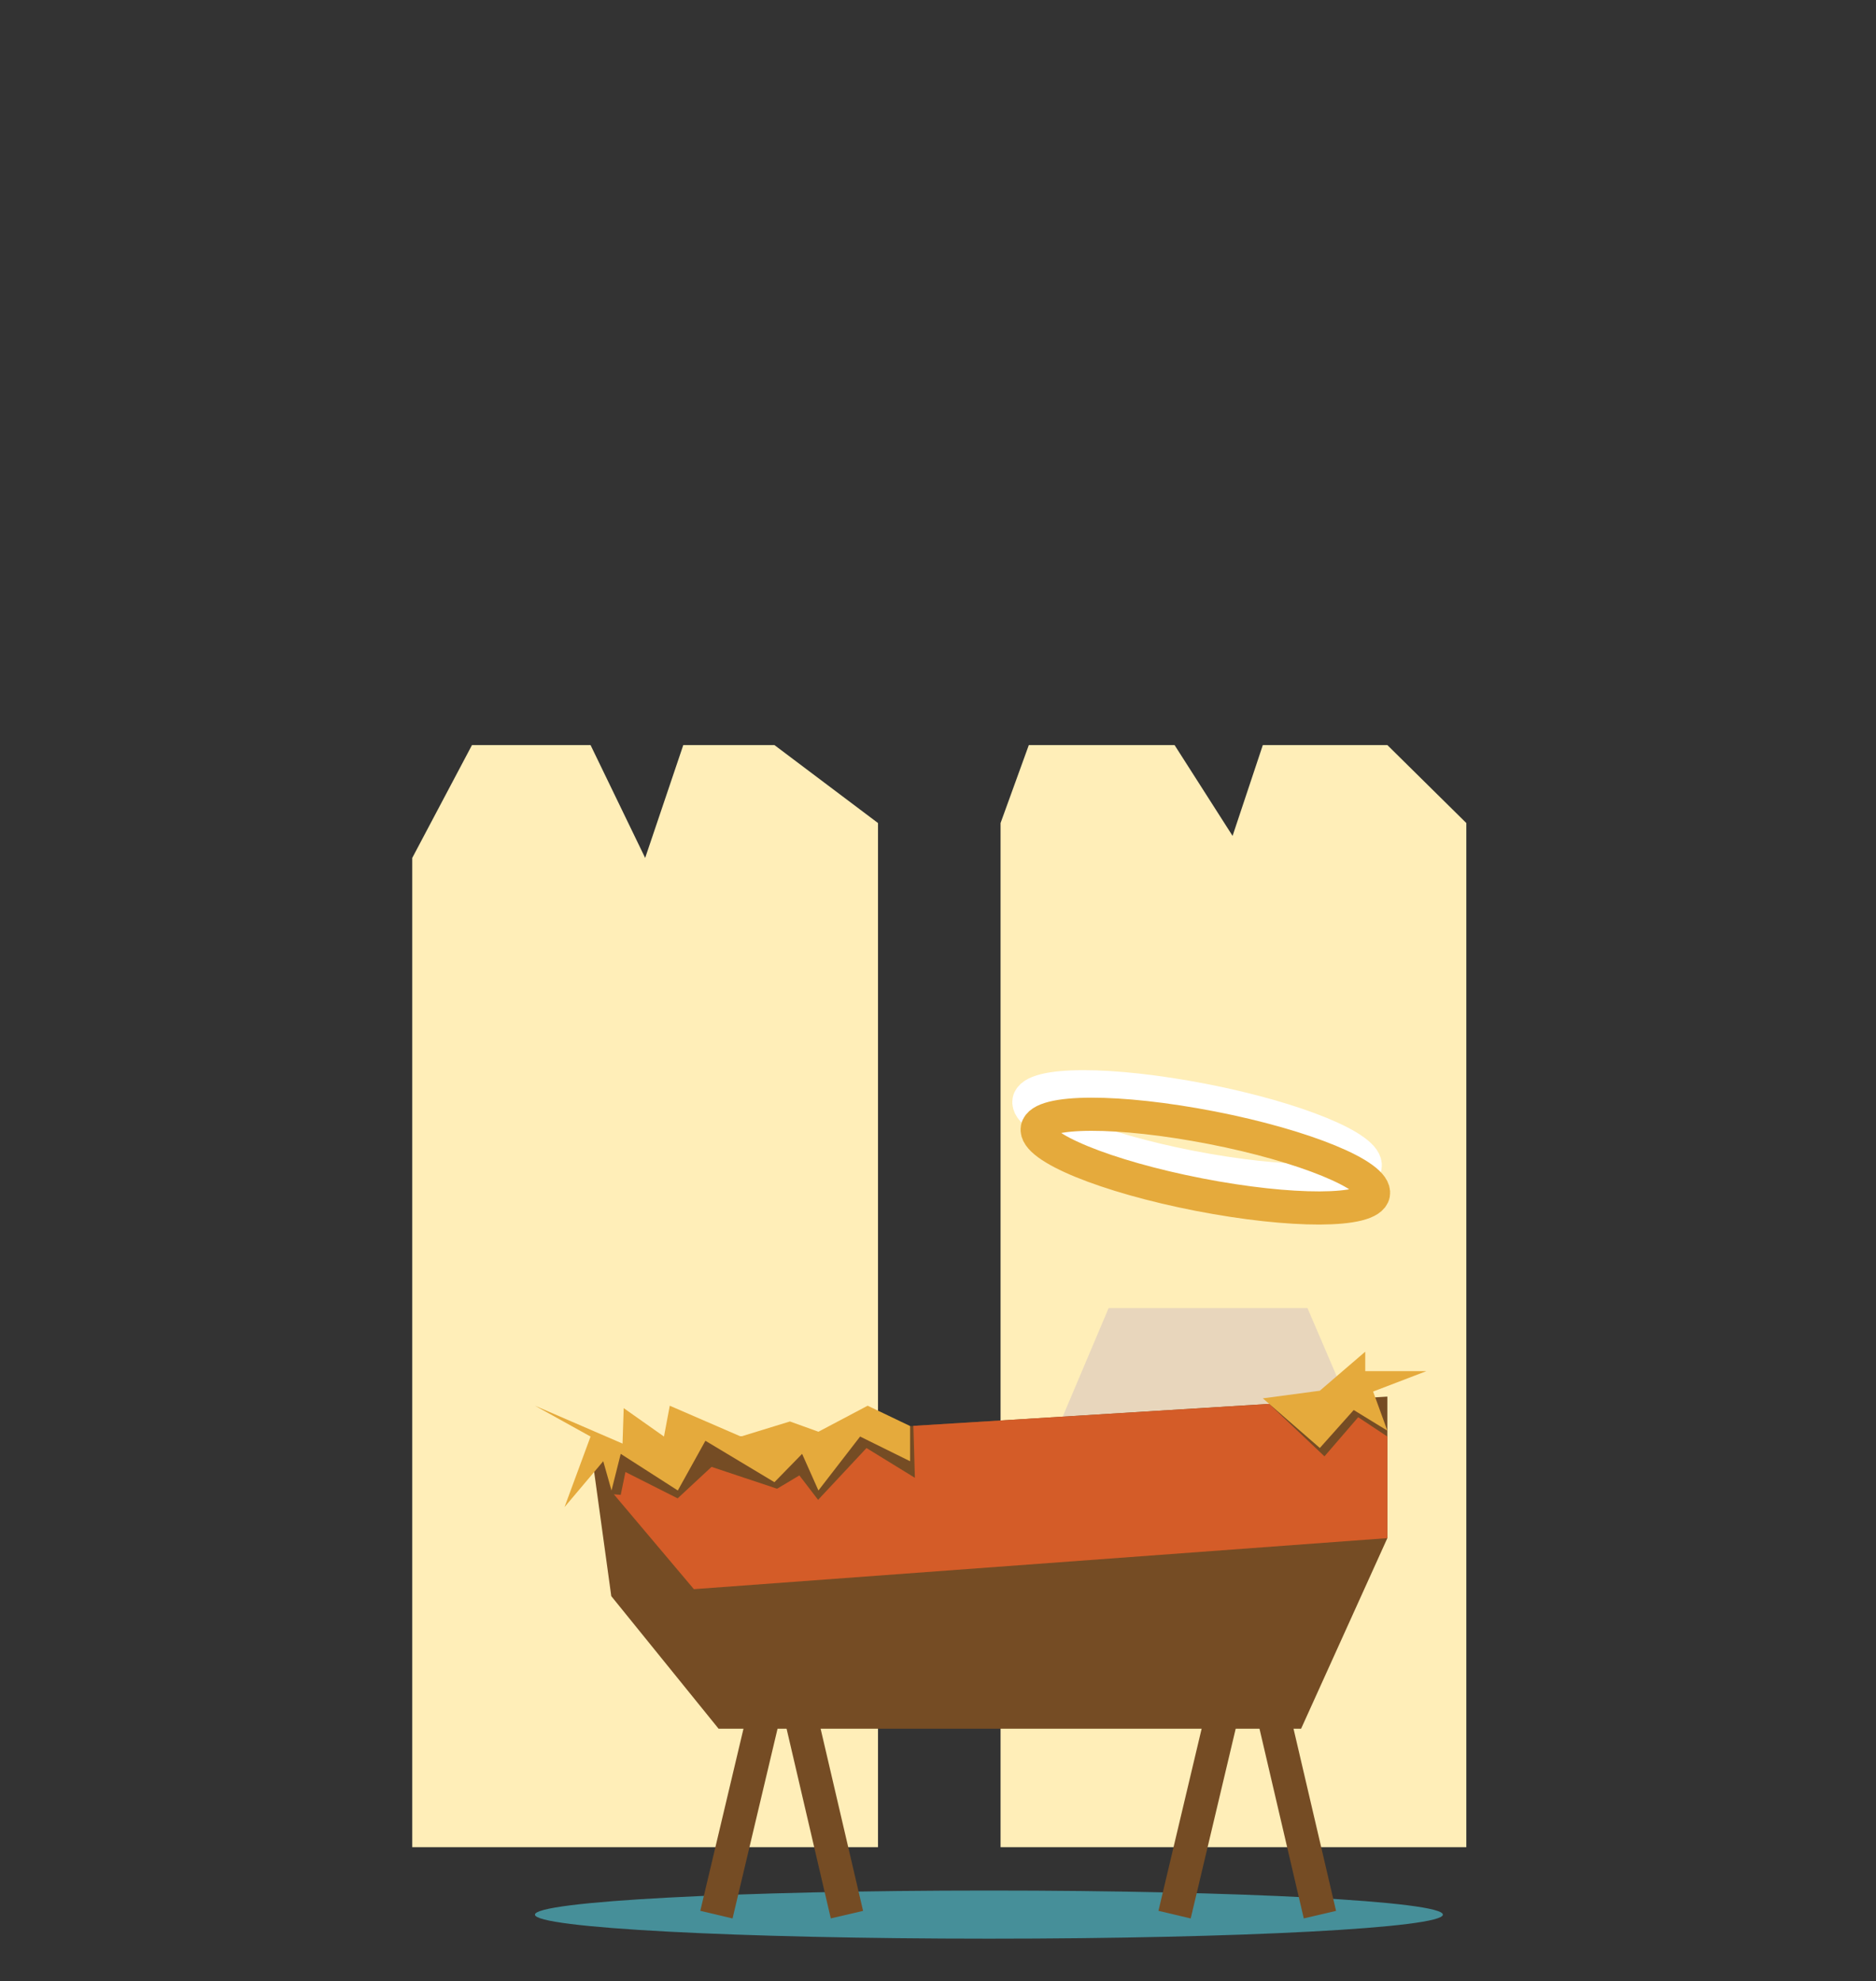 <svg xmlns="http://www.w3.org/2000/svg" viewBox="0 0 226.4 239.08"><rect x="0" y="0" width="226.4" height="239.08" fill="#333333" stroke="none"/><defs><style>.cls-1{fill:#ffeeb8;}.cls-2{fill:#468f99;}.cls-3{fill:#e8d6bc;}.cls-4,.cls-6{fill:none;}.cls-4{stroke:#fff;}.cls-4,.cls-6,.cls-7{stroke-miterlimit:10;stroke-width:4px;}.cls-5{fill:#754c24;}.cls-6{stroke:#e5aa3c;}.cls-7,.cls-9{fill:#e5aa3c;}.cls-7{stroke:#754c24;}.cls-8{fill:#d45c28;}</style></defs><title>jesus_baby</title><g id="Ebene_8" data-name="Ebene 8"><polygon class="cls-1" points="176.96 222.93 120.75 222.93 120.75 99.33 124.16 89.92 141.75 89.92 148.75 100.88 152.4 89.92 167.43 89.92 176.96 99.33 176.96 222.93"/><polygon class="cls-1" points="105.96 222.93 49.75 222.93 49.75 103.54 56.96 89.92 71.27 89.92 77.86 103.54 82.46 89.92 93.46 89.92 105.96 99.33 105.96 222.93"/><path class="cls-2" d="M174.13,231.07c0,1.6-24.53,2.9-54.78,2.9s-54.79-1.3-54.79-2.9,24.53-2.91,54.79-2.91S174.13,229.46,174.13,231.07Z"/><polyline class="cls-3" points="127.8 172.03 133.79 157.87 157.79 157.87 163.37 170.88 127.8 173.37"/><path class="cls-4" d="M164.75,140.78c-.43,2.22-9.87,2.25-21.07.07s-19.94-5.75-19.5-8,9.86-2.25,21.06-.07S165.18,138.56,164.75,140.78Z"/><polygon class="cls-5" points="71.27 174.49 167.43 168.55 167.43 185.63 157.02 208.63 86.72 208.63 73.77 192.63 71.27 174.49"/><path class="cls-6" d="M165.75,144.1c-.43,2.22-9.87,2.25-21.07.07s-19.94-5.75-19.5-8,9.86-2.25,21.06-.07S166.18,141.88,165.75,144.1Z"/><line class="cls-7" x1="93.46" y1="201.55" x2="86.46" y2="231.07"/><line class="cls-7" x1="148.75" y1="201.55" x2="141.75" y2="231.07"/><line class="cls-7" x1="95.33" y1="201.55" x2="102.21" y2="231.07"/><polygon class="cls-8" points="75.48 177.65 81.78 180.83 85.87 177.03 93.78 179.67 96.47 178.06 98.73 181.01 104.57 174.76 110.41 178.35 110.23 172.08 153.16 169.43 159.84 175.76 163.91 171.04 167.43 173.37 167.43 168.55 167.43 185.63 83.74 191.79 74.08 180.34 74.91 180.41 75.48 177.65"/><line class="cls-7" x1="152.4" y1="201.55" x2="159.29" y2="231.07"/><polygon class="cls-9" points="75.27 169.94 80.13 173.37 80.83 169.65 89.41 173.37 95.33 171.55 98.77 172.79 104.71 169.65 109.83 172.1 109.83 176.35 103.8 173.37 98.77 179.88 96.8 175.46 93.46 178.88 85.13 173.88 81.8 179.88 74.91 175.46 73.8 179.88 72.8 176.35 68.13 181.88 71.27 173.37 64.56 169.65 75.13 174.22 75.27 169.94"/><polygon class="cls-9" points="159.28 167.84 164.76 163.13 164.76 165.48 172.13 165.48 165.71 167.94 167.43 172.66 163.37 170.17 159.28 174.75 152.4 168.76 159.28 167.84"/></g></svg>